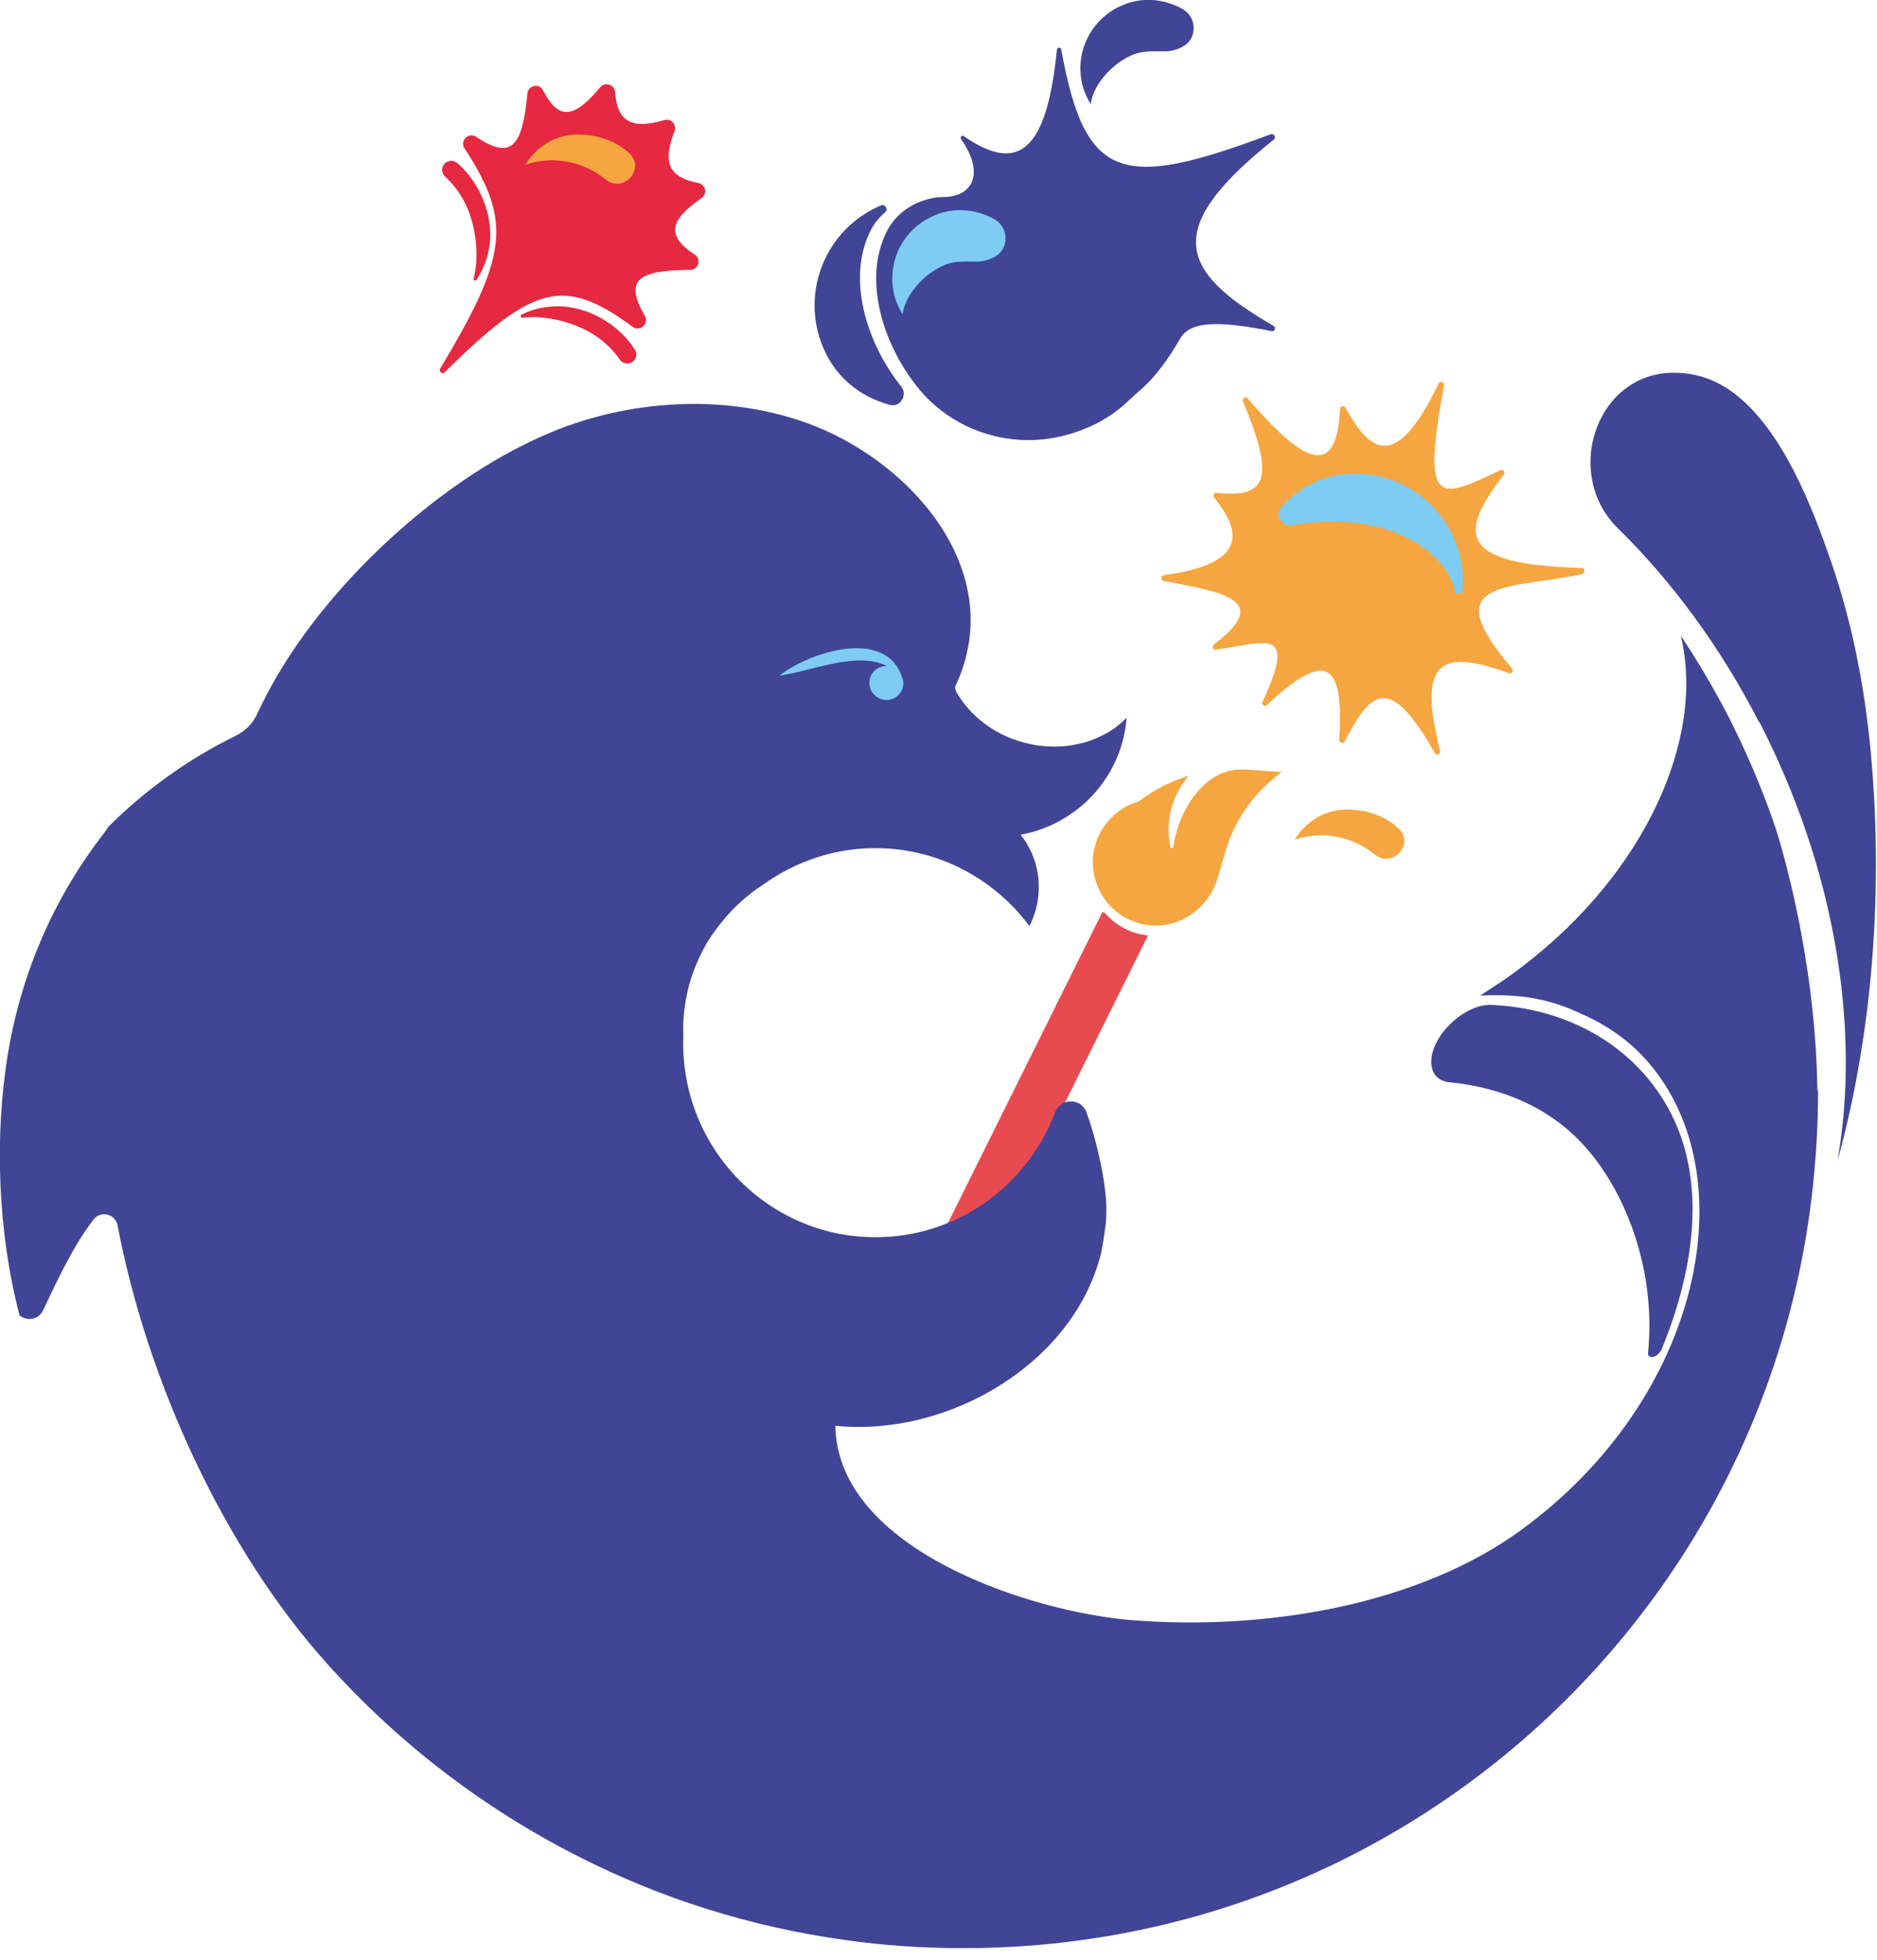 <svg width="91" height="95" viewBox="0 0 91 95" fill="none" xmlns="http://www.w3.org/2000/svg">
<g clip-path="url(#clip0_133_21)">
<path d="M45.69 62.62C46.3 62.93 47.05 62.67 47.35 62.06L55.66 45.34C54.83 45.27 54.1 44.86 53.59 44.27L53.45 44.2L45.13 60.95C44.82 61.56 45.08 62.31 45.69 62.61V62.62Z" fill="#E84B4F"/>
<path d="M63.6 39.79C64.08 39.44 64.67 39.24 65.31 39.24C66.26 39.24 67.2 39.57 67.82 40.17C68.6 40.93 67.49 42.11 66.65 41.42C65.94 40.84 65.03 40.49 64.04 40.49C63.6 40.49 63.17 40.57 62.77 40.7C62.98 40.34 63.27 40.03 63.61 39.79H63.6Z" fill="#F6A640"/>
<path d="M32.7 6.37C32.12 7.84 32.39 8.59 33.85 8.87C34.21 8.94 34.31 9.39 34.01 9.6C32.5 10.65 32.25 11.41 33.68 12.34C34.02 12.56 33.86 13.08 33.46 13.08C31.01 13.1 30.22 13.51 31.26 15.31C31.48 15.69 31.03 16.1 30.67 15.84C27.36 13.41 25.89 13.76 21.56 18.04C21.44 18.16 21.26 18.01 21.34 17.87C24.61 12.42 24.84 10.74 22.52 7.19C22.28 6.82 22.72 6.39 23.08 6.63C24.84 7.81 25.33 7.04 25.57 4.53C25.61 4.13 26.15 4.02 26.33 4.38C27.1 5.9 27.88 5.69 29.1 4.23C29.33 3.95 29.79 4.1 29.82 4.46C29.93 5.95 30.67 6.27 32.21 5.82C32.54 5.73 32.82 6.04 32.7 6.36V6.37Z" fill="#E62841"/>
<path d="M76.72 27.83C73 28.59 69.6 28.05 73.31 32.41C73.4 32.52 73.29 32.68 73.15 32.63C69.9 31.45 68.69 31.96 69.82 36.4C69.86 36.56 69.64 36.65 69.56 36.5C67.44 32.77 66.52 33.33 65.2 35.93C65.13 36.07 64.93 36.01 64.93 35.86C65.12 32.57 64.61 31.16 61.43 34.17C61.32 34.28 61.14 34.15 61.21 34.01C62.92 30.33 61.37 31.16 58.95 31.49C58.81 31.51 58.73 31.33 58.85 31.24C61.7 29.08 59.31 28.71 56.42 28.16C56.26 28.13 56.27 27.9 56.42 27.88C60.41 27.35 60.26 25.83 58.86 24.12C58.78 24.02 58.86 23.88 58.98 23.89C61.2 24.11 61.97 23.49 60.26 19.46C60.2 19.31 60.39 19.19 60.5 19.32C63.52 22.84 64.8 22.95 64.97 19.82C64.97 19.68 65.17 19.64 65.23 19.76C66.54 22.16 67.78 22.66 69.75 18.59C69.82 18.44 70.05 18.52 70.01 18.68C68.88 24.7 69.8 24.18 72.74 22.79C72.87 22.73 73 22.89 72.91 23C70.76 25.8 70.57 27.37 76.68 27.53C76.85 27.53 76.87 27.77 76.7 27.81L76.72 27.83Z" fill="#F6A640"/>
<path d="M51.45 2.4C52.61 8.75 54.33 9.24 61.6 6.51C61.76 6.45 61.89 6.67 61.75 6.77C56.4 11.05 57.07 13.1 61.75 15.8C61.88 15.88 61.8 16.08 61.66 16.05C58.92 15.51 57.7 15.59 57.21 16.42C56.65 17.39 56 18.32 55.13 19.04C55.01 19.14 54.89 19.26 54.76 19.38C54.21 19.91 53.58 20.35 52.88 20.66C52.24 20.95 51.55 21.16 50.86 21.26C49.03 21.53 47.12 21.05 45.62 19.89C45.2 19.56 44.81 19.19 44.47 18.75C42.88 16.77 41.95 13.88 42.8 11.66C42.83 11.58 42.86 11.51 42.89 11.44C43.28 10.48 44.14 9.83 45.14 9.62C45.35 9.57 45.56 9.55 45.77 9.55C47.21 9.52 47.73 8.35 46.59 6.74C46.53 6.65 46.64 6.53 46.73 6.6C49.43 8.48 50.76 7.23 51.24 2.41C51.25 2.28 51.44 2.27 51.46 2.41L51.45 2.4Z" fill="#404596"/>
<path d="M54.57 0.19C55.29 -0.07 56.05 -0.06 56.73 0.17C56.94 0.24 57.14 0.33 57.34 0.44C58 0.82 58.06 1.78 57.43 2.21C57.43 2.21 57.43 2.21 57.42 2.21C57.1 2.42 56.74 2.5 56.37 2.49C55.8 2.48 55.31 2.46 54.79 2.71C54.25 2.97 53.77 3.37 53.41 3.85C53.1 4.26 52.93 4.67 52.88 5.05C52.81 4.94 52.75 4.82 52.69 4.7C52.65 4.61 52.61 4.51 52.57 4.42C51.96 2.69 52.86 0.8 54.59 0.19H54.57Z" fill="#404596"/>
<path d="M45.45 10.38C46.17 10.12 46.93 10.13 47.61 10.36C47.82 10.43 48.02 10.52 48.22 10.63C48.88 11.01 48.94 11.97 48.31 12.4C48.31 12.4 48.31 12.4 48.3 12.4C47.98 12.61 47.62 12.69 47.25 12.68C46.68 12.67 46.19 12.65 45.67 12.9C45.13 13.16 44.65 13.56 44.29 14.04C43.98 14.45 43.81 14.86 43.76 15.24C43.69 15.13 43.63 15.01 43.57 14.89C43.53 14.8 43.49 14.7 43.45 14.61C42.84 12.88 43.74 10.99 45.47 10.38H45.45Z" fill="#7ECBF3"/>
<path d="M42.69 9.96C42.69 9.96 42.7 9.96 42.71 9.96C42.91 9.87 43.08 10.15 42.91 10.29C42.56 10.59 42.28 10.96 42.1 11.41C42.07 11.48 42.04 11.55 42.01 11.63C41.17 13.84 42.09 16.73 43.68 18.72C43.68 18.72 43.68 18.72 43.69 18.73C44.03 19.15 43.64 19.77 43.12 19.62C41.72 19.23 40.54 18.33 39.91 16.85C38.78 14.19 40.02 11.11 42.68 9.97L42.69 9.96Z" fill="#404596"/>
<path d="M70.91 28.59C70.91 28.59 70.91 28.6 70.91 28.61C70.89 28.83 70.58 28.85 70.53 28.63C70.42 28.19 70.22 27.76 69.91 27.4C69.86 27.34 69.81 27.29 69.76 27.22C68.18 25.46 65.19 24.96 62.69 25.46C62.69 25.46 62.68 25.46 62.67 25.46C62.14 25.57 61.77 24.94 62.14 24.55C63.13 23.48 64.47 22.85 66.07 22.97C68.96 23.18 71.13 25.69 70.92 28.58L70.91 28.59Z" fill="#7ECBF3"/>
<path d="M30.78 16.94C30.97 17.23 30.76 17.62 30.41 17.62C30.26 17.62 30.13 17.55 30.05 17.43C29.64 16.84 29.07 16.33 28.36 15.98C27.46 15.53 26.28 15.28 25.33 15.4C25.29 15.4 25.25 15.38 25.24 15.34C25.24 15.34 25.24 15.27 25.28 15.25C26.08 14.86 27.01 14.74 27.92 14.95C29.06 15.21 30.16 15.96 30.77 16.94H30.78Z" fill="#E62841"/>
<path d="M22.16 7.9C21.89 7.68 21.49 7.83 21.44 8.17C21.42 8.31 21.47 8.46 21.58 8.56C22.11 9.05 22.54 9.68 22.79 10.43C23.11 11.38 23.21 12.58 22.96 13.51C22.95 13.55 22.96 13.59 23.01 13.6C23.01 13.6 23.08 13.6 23.1 13.57C23.59 12.82 23.84 11.93 23.75 10.99C23.64 9.83 23.04 8.64 22.16 7.9Z" fill="#E62841"/>
<path d="M60.28 37.31C58.38 37.18 57.09 39.4 56.89 41.04C56.89 41.08 56.85 41.11 56.81 41.11C56.77 41.11 56.74 41.08 56.74 41.05C56.56 40.18 56.66 39.25 57.09 38.41C57.24 38.13 57.42 37.86 57.63 37.6C56.77 37.86 55.95 38.28 55.22 38.84C54.24 39.12 53.43 39.88 53.11 40.92C52.87 41.72 52.98 42.55 53.34 43.23C53.7 43.92 54.33 44.47 55.12 44.72C55.18 44.74 55.25 44.76 55.31 44.78C56.92 45.18 58.56 44.17 59.03 42.57L59.42 41.25C59.83 39.85 60.66 38.62 61.79 37.7L62.13 37.42C62.13 37.42 60.27 37.29 60.26 37.29L60.28 37.31Z" fill="#F6A640"/>
<path d="M72.31 48.71C70.99 48.65 69.35 50.23 69.39 51.52C69.41 52.06 69.74 52.41 70.28 52.46C72.93 52.72 75.24 53.76 76.88 55.62C78.97 57.99 80.28 61.79 79.9 65.57C79.88 65.73 80 65.81 80.17 65.76C80.32 65.72 80.48 65.58 80.55 65.42C82.12 61.62 82.53 57.95 81.46 55C80.13 51.36 76.67 48.9 72.31 48.71Z" fill="#404596"/>
<path d="M85.27 34.98C83.38 31.31 81.03 28.15 78.44 25.61C75.8 23.02 77.32 18.26 80.93 18.07C81.04 18.07 81.14 18.07 81.25 18.07C82.21 18.08 83.19 18.39 84.08 19.07C86.43 20.87 87.85 24.53 88.81 27.33C89.81 30.25 90.4 33.31 90.69 36.39C91.31 42.92 90.83 49.96 89.08 56.29C89.1 56.2 89.12 56.1 89.13 56C90.17 49.7 88.96 42.1 85.29 34.98H85.27Z" fill="#404596"/>
<path d="M88.14 52.83V53.02C88.14 54.34 88.07 55.64 87.95 56.92C86.77 69.67 79.79 80.75 69.69 87.49C63.12 91.88 55.22 94.43 46.72 94.43C44.75 94.43 42.83 94.3 40.94 94.03C36.35 93.39 32.01 92.01 28.03 89.98C23.39 87.63 19.26 84.44 15.82 80.6C10.91 75.11 7.16 67.05 5.7 59.4C5.59 58.83 4.87 58.66 4.53 59.12C3.57 60.36 2.8 62.01 2.09 63.51C1.87 63.98 1.3 64.05 0.95 63.76C-0.11 59.73 -0.28 55.05 0.39 51.04C1.07 46.97 2.74 43.33 5.07 40.35C5.14 40.26 5.19 40.17 5.25 40.08C7.09 38.24 9.18 36.77 11.4 35.68C11.87 35.45 12.25 35.08 12.46 34.62C12.48 34.56 12.5 34.52 12.54 34.46C14.65 29.93 18.98 25.45 23.38 22.69C24.33 22.1 25.31 21.57 26.31 21.13C30.35 19.32 35.36 19.01 39.5 20.65C44.35 22.57 48.9 27.85 46.3 33.3C46.31 33.4 46.33 33.49 46.37 33.55C47.02 34.68 48.17 35.6 49.63 35.99C51.24 36.43 52.86 36.12 54.03 35.3C54.24 35.14 54.44 34.98 54.62 34.79C54.49 36.49 53.68 38 52.45 39.05C51.62 39.75 50.61 40.26 49.48 40.46C49.92 41.01 50.22 41.68 50.32 42.4C50.35 42.6 50.36 42.8 50.36 43C50.36 43.55 50.26 44.07 50.06 44.55C50.02 44.66 49.97 44.77 49.91 44.89C48.21 42.6 45.49 41.11 42.44 41.11C40.45 41.11 38.6 41.75 37.07 42.83C36.13 43.43 35.32 44.2 34.67 45.11C34.58 45.24 34.48 45.38 34.39 45.51C33.91 46.29 33.54 47.15 33.33 48.06C33.2 48.66 33.12 49.28 33.12 49.92C33.12 50.01 33.13 50.1 33.13 50.19C33.13 50.31 33.12 50.42 33.12 50.55C33.12 55.76 37.3 59.97 42.44 59.97C46.42 59.97 49.81 57.47 51.15 53.92C51.42 53.22 52.41 53.2 52.67 53.91C52.92 54.58 53.12 55.31 53.28 56.01C53.5 56.99 53.64 57.94 53.64 58.6C53.64 58.85 53.63 59.08 53.61 59.32C53.55 59.76 53.49 60.19 53.41 60.62C52.16 66.02 46.03 69.67 40.5 69.11C40.6 75.17 50.13 78.16 54.87 78.53C61.52 79.06 68.85 77.74 73.75 74.16C82.56 67.73 84.67 56.99 79.91 51.49C79.02 50.45 77.88 49.66 76.57 49.1C75.73 48.7 74.82 48.43 73.84 48.31C73.8 48.31 73.75 48.31 73.72 48.3C73.08 48.23 72.42 48.22 71.75 48.26C71.82 48.22 71.91 48.17 71.98 48.11C72.58 47.73 73.2 47.32 73.79 46.86C79.73 42.34 82.69 35.82 81.49 30.82C82.34 32.09 83.12 33.42 83.83 34.79C85.01 37.13 85.73 39.08 86.08 40.13C86.08 40.13 88.01 45.91 88.11 52.84L88.14 52.83Z" fill="#404596"/>
<path d="M43.8 33.1C43.8 33.56 43.43 33.93 42.98 33.93C42.53 33.93 42.15 33.56 42.15 33.1C42.15 32.64 42.52 32.28 42.98 32.28H43C41.5 31.55 39.38 32.53 37.79 32.75C39.23 31.61 42.86 30.44 43.7 32.74C43.72 32.78 43.74 32.83 43.76 32.89C43.78 32.96 43.79 33.02 43.79 33.1H43.8Z" fill="#7ECBF3"/>
<path d="M26.31 7.07C26.79 6.72 27.38 6.52 28.02 6.52C28.97 6.52 29.91 6.85 30.53 7.45C31.31 8.21 30.2 9.39 29.36 8.7C28.65 8.12 27.74 7.77 26.75 7.77C26.31 7.77 25.88 7.85 25.48 7.98C25.69 7.62 25.98 7.31 26.32 7.07H26.31Z" fill="#F6A640"/>
</g>
<defs>
<clipPath id="clip0_133_21">
<rect width="90.93" height="94.43" fill="white"/>
</clipPath>
</defs>
</svg>
